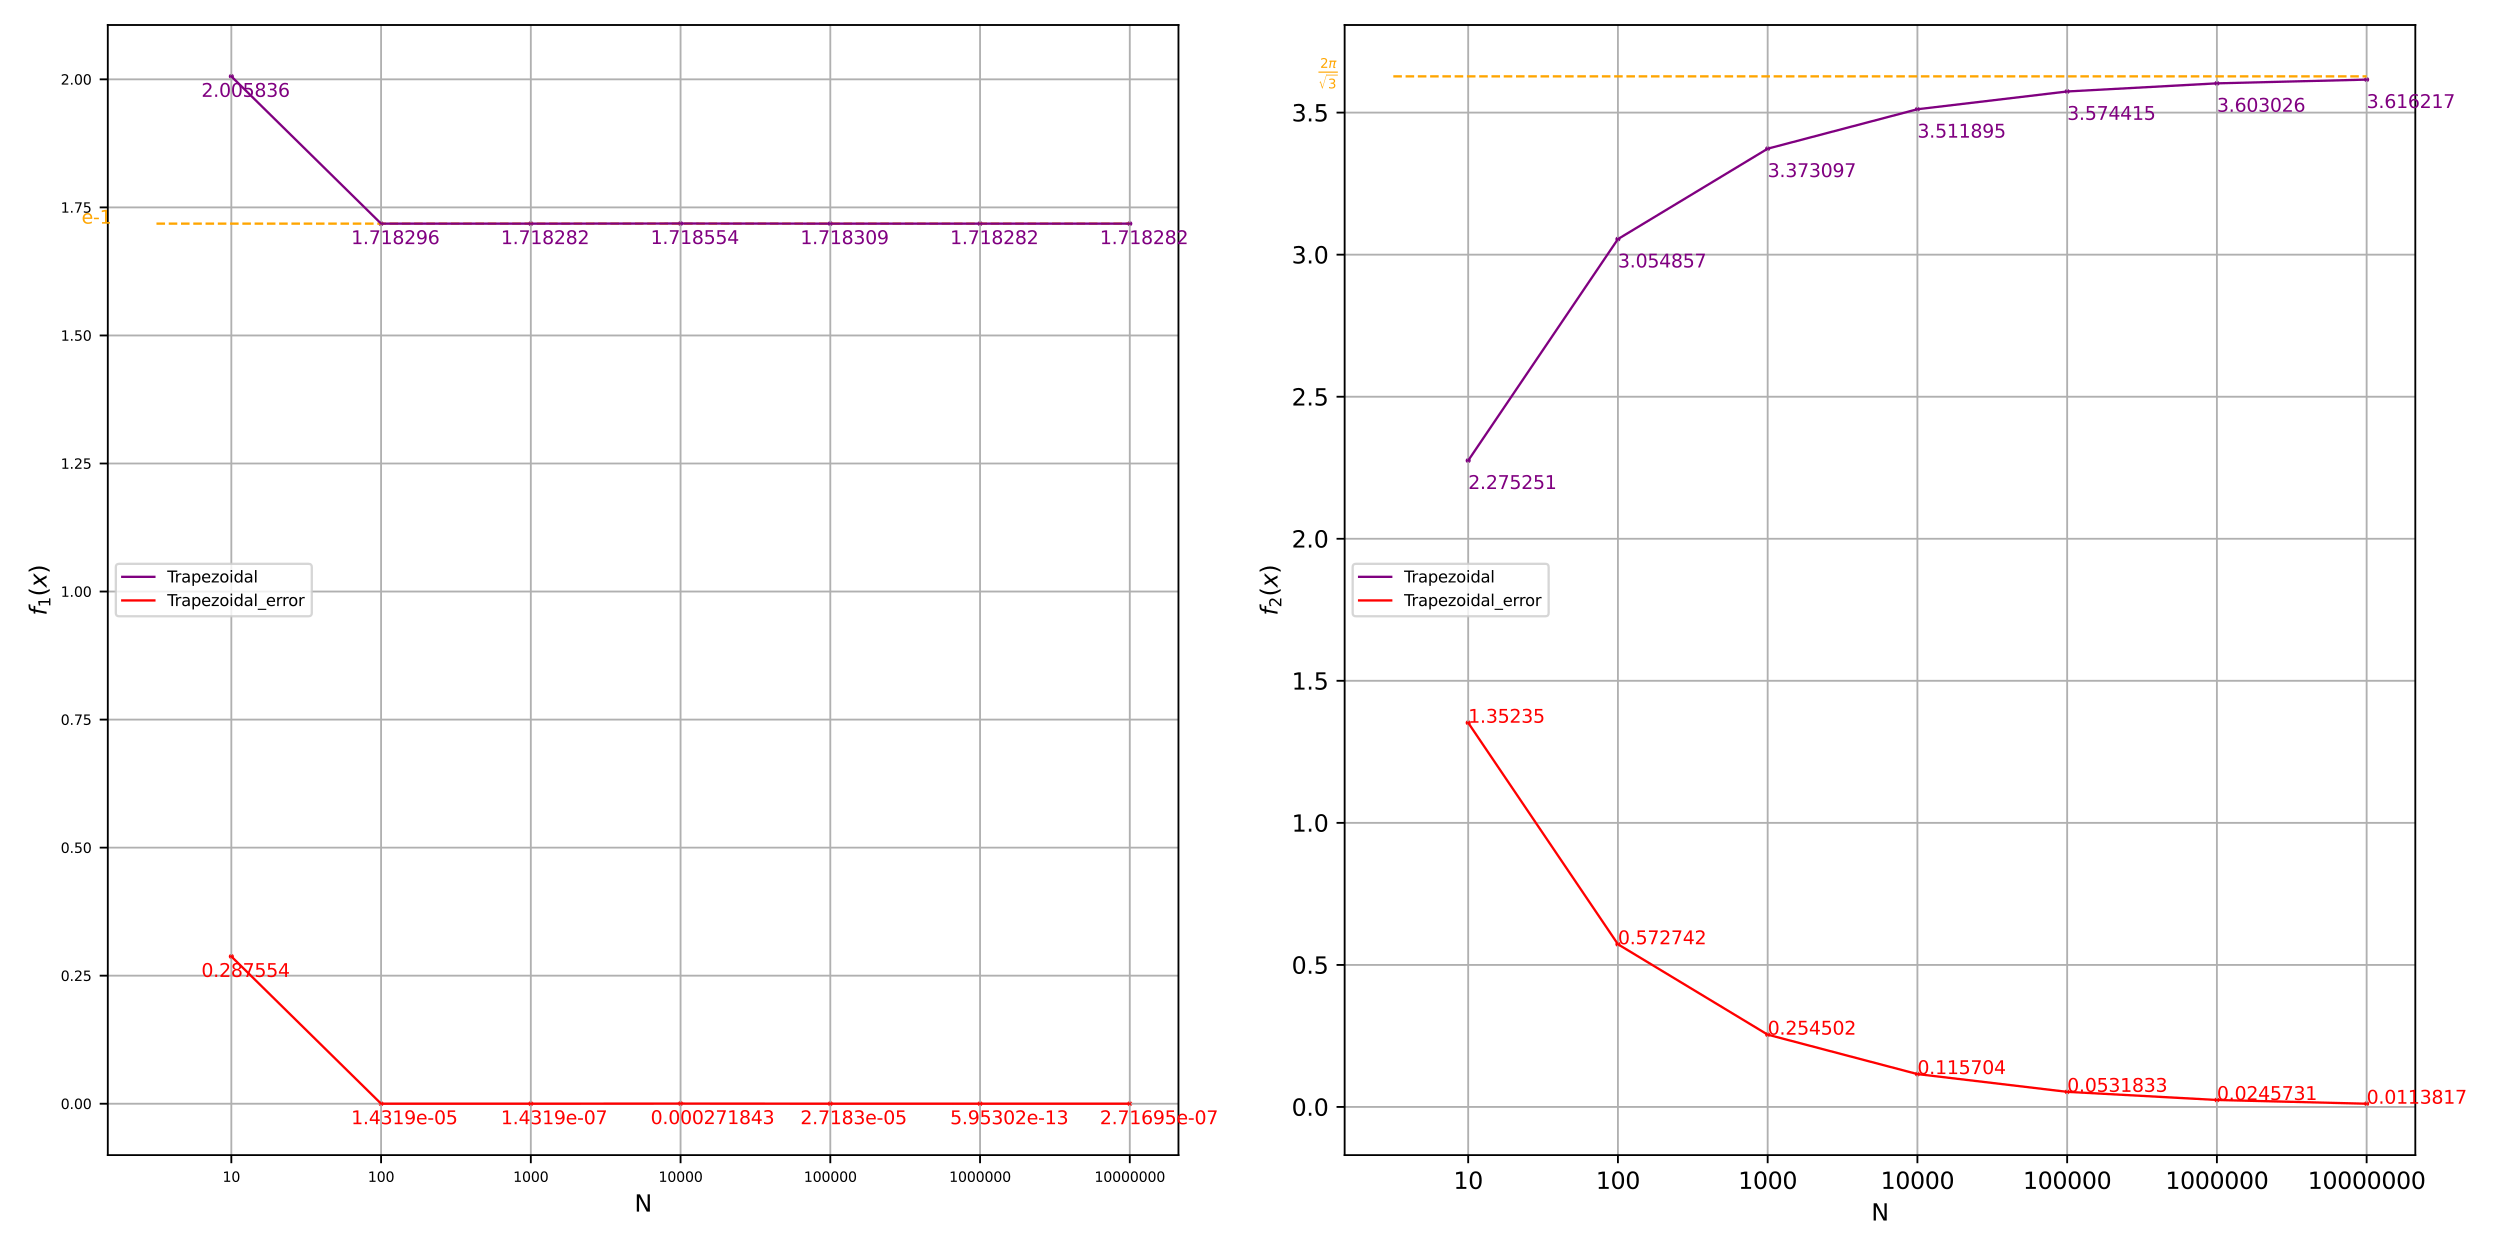 <svg xmlns="http://www.w3.org/2000/svg" xmlns:xlink="http://www.w3.org/1999/xlink" width="1440" height="720" version="1.1" viewBox="0 0 1080 540"><defs><style type="text/css">*{stroke-linecap:butt;stroke-linejoin:round}</style></defs><g id="figure_1"><g id="patch_1"><path d="M 0 540 L 1080 540 L 1080 0 L 0 0 z" style="fill:#fff"/></g><g id="axes_1"><g id="patch_2"><path d="M 46.568 499 L 509.094 499 L 509.094 10.8 L 46.568 10.8 z" style="fill:#fff"/></g><g id="PathCollection_1"><defs><path id="m304d8fb512" d="M 0 0.612 C 0.162 0.612 0.318 0.548 0.433 0.433 C 0.548 0.318 0.612 0.162 0.612 0 C 0.612 -0.162 0.548 -0.318 0.433 -0.433 C 0.318 -0.548 0.162 -0.612 0 -0.612 C -0.162 -0.612 -0.318 -0.548 -0.433 -0.433 C -0.548 -0.318 -0.612 -0.162 -0.612 0 C -0.612 0.162 -0.548 0.318 -0.433 0.433 C -0.318 0.548 -0.162 0.612 0 0.612 z" style="stroke:purple"/></defs><g clip-path="url(#pac05b08e58)"><use style="fill:purple;stroke:purple" x="99.936" y="32.991" xlink:href="#m304d8fb512"/><use style="fill:purple;stroke:purple" x="164.625" y="96.613" xlink:href="#m304d8fb512"/><use style="fill:purple;stroke:purple" x="229.314" y="96.616" xlink:href="#m304d8fb512"/><use style="fill:purple;stroke:purple" x="294.003" y="96.556" xlink:href="#m304d8fb512"/><use style="fill:purple;stroke:purple" x="358.692" y="96.61" xlink:href="#m304d8fb512"/><use style="fill:purple;stroke:purple" x="423.381" y="96.616" xlink:href="#m304d8fb512"/><use style="fill:purple;stroke:purple" x="488.071" y="96.616" xlink:href="#m304d8fb512"/></g></g><g id="PathCollection_2"><defs><path id="m3100269599" d="M 0 0.612 C 0.162 0.612 0.318 0.548 0.433 0.433 C 0.548 0.318 0.612 0.162 0.612 0 C 0.612 -0.162 0.548 -0.318 0.433 -0.433 C 0.318 -0.548 0.162 -0.612 0 -0.612 C -0.162 -0.612 -0.318 -0.548 -0.433 -0.433 C -0.548 -0.318 -0.612 -0.162 -0.612 0 C -0.612 0.162 -0.548 0.318 -0.433 0.433 C -0.318 0.548 -0.162 0.612 0 0.612 z" style="stroke:red"/></defs><g clip-path="url(#pac05b08e58)"><use style="fill:red;stroke:red" x="99.936" y="413.184" xlink:href="#m3100269599"/><use style="fill:red;stroke:red" x="164.625" y="476.806" xlink:href="#m3100269599"/><use style="fill:red;stroke:red" x="229.314" y="476.809" xlink:href="#m3100269599"/><use style="fill:red;stroke:red" x="294.003" y="476.749" xlink:href="#m3100269599"/><use style="fill:red;stroke:red" x="358.692" y="476.803" xlink:href="#m3100269599"/><use style="fill:red;stroke:red" x="423.381" y="476.809" xlink:href="#m3100269599"/><use style="fill:red;stroke:red" x="488.071" y="476.809" xlink:href="#m3100269599"/></g></g><g id="matplotlib.axis_1"><g id="xtick_1"><g id="line2d_1"><path d="M 99.936 499 L 99.936 10.8" clip-path="url(#pac05b08e58)" style="fill:none;stroke:#b0b0b0;stroke-linecap:square;stroke-width:.8"/></g><g id="line2d_2"><defs><path id="mc9f5e0e7a7" d="M 0 0 L 0 3.5" style="stroke:#000;stroke-width:.8"/></defs><g><use style="stroke:#000;stroke-width:.8" x="99.936" y="499" xlink:href="#mc9f5e0e7a7"/></g></g><g id="text_1"><g transform="translate(96.119 510.559)scale(0.06 -0.06)"><defs><path id="DejaVuSans-31" d="M 794 531 L 1825 531 L 1825 4091 L 703 3866 L 703 4441 L 1819 4666 L 2450 4666 L 2450 531 L 3481 531 L 3481 0 L 794 0 L 794 531 z" transform="scale(0.016)"/><path id="DejaVuSans-30" d="M 2034 4250 Q 1547 4250 1301 3770 Q 1056 3291 1056 2328 Q 1056 1369 1301 889 Q 1547 409 2034 409 Q 2525 409 2770 889 Q 3016 1369 3016 2328 Q 3016 3291 2770 3770 Q 2525 4250 2034 4250 z M 2034 4750 Q 2819 4750 3233 4129 Q 3647 3509 3647 2328 Q 3647 1150 3233 529 Q 2819 -91 2034 -91 Q 1250 -91 836 529 Q 422 1150 422 2328 Q 422 3509 836 4129 Q 1250 4750 2034 4750 z" transform="scale(0.016)"/></defs><use xlink:href="#DejaVuSans-31"/><use x="63.623" xlink:href="#DejaVuSans-30"/></g></g></g><g id="xtick_2"><g id="line2d_3"><path d="M 164.625 499 L 164.625 10.8" clip-path="url(#pac05b08e58)" style="fill:none;stroke:#b0b0b0;stroke-linecap:square;stroke-width:.8"/></g><g id="line2d_4"><g><use style="stroke:#000;stroke-width:.8" x="164.625" y="499" xlink:href="#mc9f5e0e7a7"/></g></g><g id="text_2"><g transform="translate(158.899 510.559)scale(0.06 -0.06)"><use xlink:href="#DejaVuSans-31"/><use x="63.623" xlink:href="#DejaVuSans-30"/><use x="127.246" xlink:href="#DejaVuSans-30"/></g></g></g><g id="xtick_3"><g id="line2d_5"><path d="M 229.314 499 L 229.314 10.8" clip-path="url(#pac05b08e58)" style="fill:none;stroke:#b0b0b0;stroke-linecap:square;stroke-width:.8"/></g><g id="line2d_6"><g><use style="stroke:#000;stroke-width:.8" x="229.314" y="499" xlink:href="#mc9f5e0e7a7"/></g></g><g id="text_3"><g transform="translate(221.679 510.559)scale(0.06 -0.06)"><use xlink:href="#DejaVuSans-31"/><use x="63.623" xlink:href="#DejaVuSans-30"/><use x="127.246" xlink:href="#DejaVuSans-30"/><use x="190.869" xlink:href="#DejaVuSans-30"/></g></g></g><g id="xtick_4"><g id="line2d_7"><path d="M 294.003 499 L 294.003 10.8" clip-path="url(#pac05b08e58)" style="fill:none;stroke:#b0b0b0;stroke-linecap:square;stroke-width:.8"/></g><g id="line2d_8"><g><use style="stroke:#000;stroke-width:.8" x="294.003" y="499" xlink:href="#mc9f5e0e7a7"/></g></g><g id="text_4"><g transform="translate(284.46 510.559)scale(0.06 -0.06)"><use xlink:href="#DejaVuSans-31"/><use x="63.623" xlink:href="#DejaVuSans-30"/><use x="127.246" xlink:href="#DejaVuSans-30"/><use x="190.869" xlink:href="#DejaVuSans-30"/><use x="254.492" xlink:href="#DejaVuSans-30"/></g></g></g><g id="xtick_5"><g id="line2d_9"><path d="M 358.692 499 L 358.692 10.8" clip-path="url(#pac05b08e58)" style="fill:none;stroke:#b0b0b0;stroke-linecap:square;stroke-width:.8"/></g><g id="line2d_10"><g><use style="stroke:#000;stroke-width:.8" x="358.692" y="499" xlink:href="#mc9f5e0e7a7"/></g></g><g id="text_5"><g transform="translate(347.24 510.559)scale(0.06 -0.06)"><use xlink:href="#DejaVuSans-31"/><use x="63.623" xlink:href="#DejaVuSans-30"/><use x="127.246" xlink:href="#DejaVuSans-30"/><use x="190.869" xlink:href="#DejaVuSans-30"/><use x="254.492" xlink:href="#DejaVuSans-30"/><use x="318.115" xlink:href="#DejaVuSans-30"/></g></g></g><g id="xtick_6"><g id="line2d_11"><path d="M 423.381 499 L 423.381 10.8" clip-path="url(#pac05b08e58)" style="fill:none;stroke:#b0b0b0;stroke-linecap:square;stroke-width:.8"/></g><g id="line2d_12"><g><use style="stroke:#000;stroke-width:.8" x="423.381" y="499" xlink:href="#mc9f5e0e7a7"/></g></g><g id="text_6"><g transform="translate(410.02 510.559)scale(0.06 -0.06)"><use xlink:href="#DejaVuSans-31"/><use x="63.623" xlink:href="#DejaVuSans-30"/><use x="127.246" xlink:href="#DejaVuSans-30"/><use x="190.869" xlink:href="#DejaVuSans-30"/><use x="254.492" xlink:href="#DejaVuSans-30"/><use x="318.115" xlink:href="#DejaVuSans-30"/><use x="381.738" xlink:href="#DejaVuSans-30"/></g></g></g><g id="xtick_7"><g id="line2d_13"><path d="M 488.071 499 L 488.071 10.8" clip-path="url(#pac05b08e58)" style="fill:none;stroke:#b0b0b0;stroke-linecap:square;stroke-width:.8"/></g><g id="line2d_14"><g><use style="stroke:#000;stroke-width:.8" x="488.071" y="499" xlink:href="#mc9f5e0e7a7"/></g></g><g id="text_7"><g transform="translate(472.801 510.559)scale(0.06 -0.06)"><use xlink:href="#DejaVuSans-31"/><use x="63.623" xlink:href="#DejaVuSans-30"/><use x="127.246" xlink:href="#DejaVuSans-30"/><use x="190.869" xlink:href="#DejaVuSans-30"/><use x="254.492" xlink:href="#DejaVuSans-30"/><use x="318.115" xlink:href="#DejaVuSans-30"/><use x="381.738" xlink:href="#DejaVuSans-30"/><use x="445.361" xlink:href="#DejaVuSans-30"/></g></g></g><g id="text_8"><g transform="translate(274.091 523.405)scale(0.1 -0.1)"><defs><path id="DejaVuSans-4e" d="M 628 4666 L 1478 4666 L 3547 763 L 3547 4666 L 4159 4666 L 4159 0 L 3309 0 L 1241 3903 L 1241 0 L 628 0 L 628 4666 z" transform="scale(0.016)"/></defs><use xlink:href="#DejaVuSans-4e"/></g></g></g><g id="matplotlib.axis_2"><g id="ytick_1"><g id="line2d_15"><path d="M 46.568 476.809 L 509.094 476.809" clip-path="url(#pac05b08e58)" style="fill:none;stroke:#b0b0b0;stroke-linecap:square;stroke-width:.8"/></g><g id="line2d_16"><defs><path id="m21f7d74183" d="M 0 0 L -3.5 0" style="stroke:#000;stroke-width:.8"/></defs><g><use style="stroke:#000;stroke-width:.8" x="46.568" y="476.809" xlink:href="#m21f7d74183"/></g></g><g id="text_9"><g transform="translate(26.209 479.089)scale(0.06 -0.06)"><defs><path id="DejaVuSans-2e" d="M 684 794 L 1344 794 L 1344 0 L 684 0 L 684 794 z" transform="scale(0.016)"/></defs><use xlink:href="#DejaVuSans-30"/><use x="63.623" xlink:href="#DejaVuSans-2e"/><use x="95.41" xlink:href="#DejaVuSans-30"/><use x="159.033" xlink:href="#DejaVuSans-30"/></g></g></g><g id="ytick_2"><g id="line2d_17"><path d="M 46.568 421.493 L 509.094 421.493" clip-path="url(#pac05b08e58)" style="fill:none;stroke:#b0b0b0;stroke-linecap:square;stroke-width:.8"/></g><g id="line2d_18"><g><use style="stroke:#000;stroke-width:.8" x="46.568" y="421.493" xlink:href="#m21f7d74183"/></g></g><g id="text_10"><g transform="translate(26.209 423.773)scale(0.06 -0.06)"><defs><path id="DejaVuSans-32" d="M 1228 531 L 3431 531 L 3431 0 L 469 0 L 469 531 Q 828 903 1448 1529 Q 2069 2156 2228 2338 Q 2531 2678 2651 2914 Q 2772 3150 2772 3378 Q 2772 3750 2511 3984 Q 2250 4219 1831 4219 Q 1534 4219 1204 4116 Q 875 4013 500 3803 L 500 4441 Q 881 4594 1212 4672 Q 1544 4750 1819 4750 Q 2544 4750 2975 4387 Q 3406 4025 3406 3419 Q 3406 3131 3298 2873 Q 3191 2616 2906 2266 Q 2828 2175 2409 1742 Q 1991 1309 1228 531 z" transform="scale(0.016)"/><path id="DejaVuSans-35" d="M 691 4666 L 3169 4666 L 3169 4134 L 1269 4134 L 1269 2991 Q 1406 3038 1543 3061 Q 1681 3084 1819 3084 Q 2600 3084 3056 2656 Q 3513 2228 3513 1497 Q 3513 744 3044 326 Q 2575 -91 1722 -91 Q 1428 -91 1123 -41 Q 819 9 494 109 L 494 744 Q 775 591 1075 516 Q 1375 441 1709 441 Q 2250 441 2565 725 Q 2881 1009 2881 1497 Q 2881 1984 2565 2268 Q 2250 2553 1709 2553 Q 1456 2553 1204 2497 Q 953 2441 691 2322 L 691 4666 z" transform="scale(0.016)"/></defs><use xlink:href="#DejaVuSans-30"/><use x="63.623" xlink:href="#DejaVuSans-2e"/><use x="95.41" xlink:href="#DejaVuSans-32"/><use x="159.033" xlink:href="#DejaVuSans-35"/></g></g></g><g id="ytick_3"><g id="line2d_19"><path d="M 46.568 366.177 L 509.094 366.177" clip-path="url(#pac05b08e58)" style="fill:none;stroke:#b0b0b0;stroke-linecap:square;stroke-width:.8"/></g><g id="line2d_20"><g><use style="stroke:#000;stroke-width:.8" x="46.568" y="366.177" xlink:href="#m21f7d74183"/></g></g><g id="text_11"><g transform="translate(26.209 368.457)scale(0.06 -0.06)"><use xlink:href="#DejaVuSans-30"/><use x="63.623" xlink:href="#DejaVuSans-2e"/><use x="95.41" xlink:href="#DejaVuSans-35"/><use x="159.033" xlink:href="#DejaVuSans-30"/></g></g></g><g id="ytick_4"><g id="line2d_21"><path d="M 46.568 310.861 L 509.094 310.861" clip-path="url(#pac05b08e58)" style="fill:none;stroke:#b0b0b0;stroke-linecap:square;stroke-width:.8"/></g><g id="line2d_22"><g><use style="stroke:#000;stroke-width:.8" x="46.568" y="310.861" xlink:href="#m21f7d74183"/></g></g><g id="text_12"><g transform="translate(26.209 313.141)scale(0.06 -0.06)"><defs><path id="DejaVuSans-37" d="M 525 4666 L 3525 4666 L 3525 4397 L 1831 0 L 1172 0 L 2766 4134 L 525 4134 L 525 4666 z" transform="scale(0.016)"/></defs><use xlink:href="#DejaVuSans-30"/><use x="63.623" xlink:href="#DejaVuSans-2e"/><use x="95.41" xlink:href="#DejaVuSans-37"/><use x="159.033" xlink:href="#DejaVuSans-35"/></g></g></g><g id="ytick_5"><g id="line2d_23"><path d="M 46.568 255.546 L 509.094 255.546" clip-path="url(#pac05b08e58)" style="fill:none;stroke:#b0b0b0;stroke-linecap:square;stroke-width:.8"/></g><g id="line2d_24"><g><use style="stroke:#000;stroke-width:.8" x="46.568" y="255.546" xlink:href="#m21f7d74183"/></g></g><g id="text_13"><g transform="translate(26.209 257.825)scale(0.06 -0.06)"><use xlink:href="#DejaVuSans-31"/><use x="63.623" xlink:href="#DejaVuSans-2e"/><use x="95.41" xlink:href="#DejaVuSans-30"/><use x="159.033" xlink:href="#DejaVuSans-30"/></g></g></g><g id="ytick_6"><g id="line2d_25"><path d="M 46.568 200.23 L 509.094 200.23" clip-path="url(#pac05b08e58)" style="fill:none;stroke:#b0b0b0;stroke-linecap:square;stroke-width:.8"/></g><g id="line2d_26"><g><use style="stroke:#000;stroke-width:.8" x="46.568" y="200.23" xlink:href="#m21f7d74183"/></g></g><g id="text_14"><g transform="translate(26.209 202.509)scale(0.06 -0.06)"><use xlink:href="#DejaVuSans-31"/><use x="63.623" xlink:href="#DejaVuSans-2e"/><use x="95.41" xlink:href="#DejaVuSans-32"/><use x="159.033" xlink:href="#DejaVuSans-35"/></g></g></g><g id="ytick_7"><g id="line2d_27"><path d="M 46.568 144.914 L 509.094 144.914" clip-path="url(#pac05b08e58)" style="fill:none;stroke:#b0b0b0;stroke-linecap:square;stroke-width:.8"/></g><g id="line2d_28"><g><use style="stroke:#000;stroke-width:.8" x="46.568" y="144.914" xlink:href="#m21f7d74183"/></g></g><g id="text_15"><g transform="translate(26.209 147.193)scale(0.06 -0.06)"><use xlink:href="#DejaVuSans-31"/><use x="63.623" xlink:href="#DejaVuSans-2e"/><use x="95.41" xlink:href="#DejaVuSans-35"/><use x="159.033" xlink:href="#DejaVuSans-30"/></g></g></g><g id="ytick_8"><g id="line2d_29"><path d="M 46.568 89.598 L 509.094 89.598" clip-path="url(#pac05b08e58)" style="fill:none;stroke:#b0b0b0;stroke-linecap:square;stroke-width:.8"/></g><g id="line2d_30"><g><use style="stroke:#000;stroke-width:.8" x="46.568" y="89.598" xlink:href="#m21f7d74183"/></g></g><g id="text_16"><g transform="translate(26.209 91.878)scale(0.06 -0.06)"><use xlink:href="#DejaVuSans-31"/><use x="63.623" xlink:href="#DejaVuSans-2e"/><use x="95.41" xlink:href="#DejaVuSans-37"/><use x="159.033" xlink:href="#DejaVuSans-35"/></g></g></g><g id="ytick_9"><g id="line2d_31"><path d="M 46.568 34.282 L 509.094 34.282" clip-path="url(#pac05b08e58)" style="fill:none;stroke:#b0b0b0;stroke-linecap:square;stroke-width:.8"/></g><g id="line2d_32"><g><use style="stroke:#000;stroke-width:.8" x="46.568" y="34.282" xlink:href="#m21f7d74183"/></g></g><g id="text_17"><g transform="translate(26.209 36.562)scale(0.06 -0.06)"><use xlink:href="#DejaVuSans-32"/><use x="63.623" xlink:href="#DejaVuSans-2e"/><use x="95.41" xlink:href="#DejaVuSans-30"/><use x="159.033" xlink:href="#DejaVuSans-30"/></g></g></g><g id="text_18"><g transform="translate(20.129 265.9)rotate(-90)scale(0.1 -0.1)"><defs><path id="DejaVuSans-Oblique-66" d="M 3059 4863 L 2969 4384 L 2419 4384 Q 2106 4384 1964 4261 Q 1822 4138 1753 3809 L 1691 3500 L 2638 3500 L 2553 3053 L 1606 3053 L 1013 0 L 434 0 L 1031 3053 L 481 3053 L 563 3500 L 1113 3500 L 1159 3744 Q 1278 4363 1576 4613 Q 1875 4863 2516 4863 L 3059 4863 z" transform="scale(0.016)"/><path id="DejaVuSans-28" d="M 1984 4856 Q 1566 4138 1362 3434 Q 1159 2731 1159 2009 Q 1159 1288 1364 580 Q 1569 -128 1984 -844 L 1484 -844 Q 1016 -109 783 600 Q 550 1309 550 2009 Q 550 2706 781 3412 Q 1013 4119 1484 4856 L 1984 4856 z" transform="scale(0.016)"/><path id="DejaVuSans-Oblique-78" d="M 3841 3500 L 2234 1784 L 3219 0 L 2559 0 L 1819 1388 L 531 0 L -166 0 L 1556 1844 L 641 3500 L 1300 3500 L 1972 2234 L 3144 3500 L 3841 3500 z" transform="scale(0.016)"/><path id="DejaVuSans-29" d="M 513 4856 L 1013 4856 Q 1481 4119 1714 3412 Q 1947 2706 1947 2009 Q 1947 1309 1714 600 Q 1481 -109 1013 -844 L 513 -844 Q 928 -128 1133 580 Q 1338 1288 1338 2009 Q 1338 2731 1133 3434 Q 928 4138 513 4856 z" transform="scale(0.016)"/></defs><use transform="translate(0 0.016)" xlink:href="#DejaVuSans-Oblique-66"/><use transform="translate(35.205 -16.391)scale(0.7)" xlink:href="#DejaVuSans-31"/><use transform="translate(82.476 0.016)" xlink:href="#DejaVuSans-28"/><use transform="translate(121.489 0.016)" xlink:href="#DejaVuSans-Oblique-78"/><use transform="translate(180.669 0.016)" xlink:href="#DejaVuSans-29"/></g></g></g><g id="LineCollection_1"><path d="M 67.592 96.616 L 488.071 96.616" clip-path="url(#pac05b08e58)" style="fill:none;stroke:orange;stroke-dasharray:3.7,1.6;stroke-dashoffset:0"/></g><g id="line2d_33"><path d="M 99.936 32.991 L 164.625 96.613 L 229.314 96.616 L 294.003 96.556 L 358.692 96.61 L 423.381 96.616 L 488.071 96.616" clip-path="url(#pac05b08e58)" style="fill:none;stroke:purple;stroke-linecap:square"/></g><g id="line2d_34"><path d="M 99.936 413.184 L 164.625 476.806 L 229.314 476.809 L 294.003 476.749 L 358.692 476.803 L 423.381 476.809 L 488.071 476.809" clip-path="url(#pac05b08e58)" style="fill:none;stroke:red;stroke-linecap:square"/></g><g id="patch_3"><path d="M 46.568 499 L 46.568 10.8" style="fill:none;stroke:#000;stroke-linecap:square;stroke-linejoin:miter;stroke-width:.8"/></g><g id="patch_4"><path d="M 509.094 499 L 509.094 10.8" style="fill:none;stroke:#000;stroke-linecap:square;stroke-linejoin:miter;stroke-width:.8"/></g><g id="patch_5"><path d="M 46.568 499 L 509.094 499" style="fill:none;stroke:#000;stroke-linecap:square;stroke-linejoin:miter;stroke-width:.8"/></g><g id="patch_6"><path d="M 46.568 10.8 L 509.094 10.8" style="fill:none;stroke:#000;stroke-linecap:square;stroke-linejoin:miter;stroke-width:.8"/></g><g id="text_19"><g style="fill:orange" transform="translate(35.247 96.616)scale(0.08 -0.08)"><defs><path id="DejaVuSans-65" d="M 3597 1894 L 3597 1613 L 953 1613 Q 991 1019 1311 708 Q 1631 397 2203 397 Q 2534 397 2845 478 Q 3156 559 3463 722 L 3463 178 Q 3153 47 2828 -22 Q 2503 -91 2169 -91 Q 1331 -91 842 396 Q 353 884 353 1716 Q 353 2575 817 3079 Q 1281 3584 2069 3584 Q 2775 3584 3186 3129 Q 3597 2675 3597 1894 z M 3022 2063 Q 3016 2534 2758 2815 Q 2500 3097 2075 3097 Q 1594 3097 1305 2825 Q 1016 2553 972 2059 L 3022 2063 z" transform="scale(0.016)"/><path id="DejaVuSans-2d" d="M 313 2009 L 1997 2009 L 1997 1497 L 313 1497 L 313 2009 z" transform="scale(0.016)"/></defs><use xlink:href="#DejaVuSans-65"/><use x="61.523" xlink:href="#DejaVuSans-2d"/><use x="97.607" xlink:href="#DejaVuSans-31"/></g></g><g id="text_20"><g style="fill:purple" transform="translate(86.999 41.841)scale(0.08 -0.08)"><defs><path id="DejaVuSans-38" d="M 2034 2216 Q 1584 2216 1326 1975 Q 1069 1734 1069 1313 Q 1069 891 1326 650 Q 1584 409 2034 409 Q 2484 409 2743 651 Q 3003 894 3003 1313 Q 3003 1734 2745 1975 Q 2488 2216 2034 2216 z M 1403 2484 Q 997 2584 770 2862 Q 544 3141 544 3541 Q 544 4100 942 4425 Q 1341 4750 2034 4750 Q 2731 4750 3128 4425 Q 3525 4100 3525 3541 Q 3525 3141 3298 2862 Q 3072 2584 2669 2484 Q 3125 2378 3379 2068 Q 3634 1759 3634 1313 Q 3634 634 3220 271 Q 2806 -91 2034 -91 Q 1263 -91 848 271 Q 434 634 434 1313 Q 434 1759 690 2068 Q 947 2378 1403 2484 z M 1172 3481 Q 1172 3119 1398 2916 Q 1625 2713 2034 2713 Q 2441 2713 2670 2916 Q 2900 3119 2900 3481 Q 2900 3844 2670 4047 Q 2441 4250 2034 4250 Q 1625 4250 1398 4047 Q 1172 3844 1172 3481 z" transform="scale(0.016)"/><path id="DejaVuSans-33" d="M 2597 2516 Q 3050 2419 3304 2112 Q 3559 1806 3559 1356 Q 3559 666 3084 287 Q 2609 -91 1734 -91 Q 1441 -91 1130 -33 Q 819 25 488 141 L 488 750 Q 750 597 1062 519 Q 1375 441 1716 441 Q 2309 441 2620 675 Q 2931 909 2931 1356 Q 2931 1769 2642 2001 Q 2353 2234 1838 2234 L 1294 2234 L 1294 2753 L 1863 2753 Q 2328 2753 2575 2939 Q 2822 3125 2822 3475 Q 2822 3834 2567 4026 Q 2313 4219 1838 4219 Q 1578 4219 1281 4162 Q 984 4106 628 3988 L 628 4550 Q 988 4650 1302 4700 Q 1616 4750 1894 4750 Q 2613 4750 3031 4423 Q 3450 4097 3450 3541 Q 3450 3153 3228 2886 Q 3006 2619 2597 2516 z" transform="scale(0.016)"/><path id="DejaVuSans-36" d="M 2113 2584 Q 1688 2584 1439 2293 Q 1191 2003 1191 1497 Q 1191 994 1439 701 Q 1688 409 2113 409 Q 2538 409 2786 701 Q 3034 994 3034 1497 Q 3034 2003 2786 2293 Q 2538 2584 2113 2584 z M 3366 4563 L 3366 3988 Q 3128 4100 2886 4159 Q 2644 4219 2406 4219 Q 1781 4219 1451 3797 Q 1122 3375 1075 2522 Q 1259 2794 1537 2939 Q 1816 3084 2150 3084 Q 2853 3084 3261 2657 Q 3669 2231 3669 1497 Q 3669 778 3244 343 Q 2819 -91 2113 -91 Q 1303 -91 875 529 Q 447 1150 447 2328 Q 447 3434 972 4092 Q 1497 4750 2381 4750 Q 2619 4750 2861 4703 Q 3103 4656 3366 4563 z" transform="scale(0.016)"/></defs><use xlink:href="#DejaVuSans-32"/><use x="63.623" xlink:href="#DejaVuSans-2e"/><use x="95.41" xlink:href="#DejaVuSans-30"/><use x="159.033" xlink:href="#DejaVuSans-30"/><use x="222.656" xlink:href="#DejaVuSans-35"/><use x="286.279" xlink:href="#DejaVuSans-38"/><use x="349.902" xlink:href="#DejaVuSans-33"/><use x="413.525" xlink:href="#DejaVuSans-36"/></g></g><g id="text_21"><g style="fill:red" transform="translate(86.999 422.034)scale(0.08 -0.08)"><defs><path id="DejaVuSans-34" d="M 2419 4116 L 825 1625 L 2419 1625 L 2419 4116 z M 2253 4666 L 3047 4666 L 3047 1625 L 3713 1625 L 3713 1100 L 3047 1100 L 3047 0 L 2419 0 L 2419 1100 L 313 1100 L 313 1709 L 2253 4666 z" transform="scale(0.016)"/></defs><use xlink:href="#DejaVuSans-30"/><use x="63.623" xlink:href="#DejaVuSans-2e"/><use x="95.41" xlink:href="#DejaVuSans-32"/><use x="159.033" xlink:href="#DejaVuSans-38"/><use x="222.656" xlink:href="#DejaVuSans-37"/><use x="286.279" xlink:href="#DejaVuSans-35"/><use x="349.902" xlink:href="#DejaVuSans-35"/><use x="413.525" xlink:href="#DejaVuSans-34"/></g></g><g id="text_22"><g style="fill:purple" transform="translate(151.688 105.463)scale(0.08 -0.08)"><defs><path id="DejaVuSans-39" d="M 703 97 L 703 672 Q 941 559 1184 500 Q 1428 441 1663 441 Q 2288 441 2617 861 Q 2947 1281 2994 2138 Q 2813 1869 2534 1725 Q 2256 1581 1919 1581 Q 1219 1581 811 2004 Q 403 2428 403 3163 Q 403 3881 828 4315 Q 1253 4750 1959 4750 Q 2769 4750 3195 4129 Q 3622 3509 3622 2328 Q 3622 1225 3098 567 Q 2575 -91 1691 -91 Q 1453 -91 1209 -44 Q 966 3 703 97 z M 1959 2075 Q 2384 2075 2632 2365 Q 2881 2656 2881 3163 Q 2881 3666 2632 3958 Q 2384 4250 1959 4250 Q 1534 4250 1286 3958 Q 1038 3666 1038 3163 Q 1038 2656 1286 2365 Q 1534 2075 1959 2075 z" transform="scale(0.016)"/></defs><use xlink:href="#DejaVuSans-31"/><use x="63.623" xlink:href="#DejaVuSans-2e"/><use x="95.41" xlink:href="#DejaVuSans-37"/><use x="159.033" xlink:href="#DejaVuSans-31"/><use x="222.656" xlink:href="#DejaVuSans-38"/><use x="286.279" xlink:href="#DejaVuSans-32"/><use x="349.902" xlink:href="#DejaVuSans-39"/><use x="413.525" xlink:href="#DejaVuSans-36"/></g></g><g id="text_23"><g style="fill:red" transform="translate(151.688 485.656)scale(0.08 -0.08)"><use xlink:href="#DejaVuSans-31"/><use x="63.623" xlink:href="#DejaVuSans-2e"/><use x="95.41" xlink:href="#DejaVuSans-34"/><use x="159.033" xlink:href="#DejaVuSans-33"/><use x="222.656" xlink:href="#DejaVuSans-31"/><use x="286.279" xlink:href="#DejaVuSans-39"/><use x="349.902" xlink:href="#DejaVuSans-65"/><use x="411.426" xlink:href="#DejaVuSans-2d"/><use x="447.51" xlink:href="#DejaVuSans-30"/><use x="511.133" xlink:href="#DejaVuSans-35"/></g></g><g id="text_24"><g style="fill:purple" transform="translate(216.377 105.467)scale(0.08 -0.08)"><use xlink:href="#DejaVuSans-31"/><use x="63.623" xlink:href="#DejaVuSans-2e"/><use x="95.41" xlink:href="#DejaVuSans-37"/><use x="159.033" xlink:href="#DejaVuSans-31"/><use x="222.656" xlink:href="#DejaVuSans-38"/><use x="286.279" xlink:href="#DejaVuSans-32"/><use x="349.902" xlink:href="#DejaVuSans-38"/><use x="413.525" xlink:href="#DejaVuSans-32"/></g></g><g id="text_25"><g style="fill:red" transform="translate(216.377 485.66)scale(0.08 -0.08)"><use xlink:href="#DejaVuSans-31"/><use x="63.623" xlink:href="#DejaVuSans-2e"/><use x="95.41" xlink:href="#DejaVuSans-34"/><use x="159.033" xlink:href="#DejaVuSans-33"/><use x="222.656" xlink:href="#DejaVuSans-31"/><use x="286.279" xlink:href="#DejaVuSans-39"/><use x="349.902" xlink:href="#DejaVuSans-65"/><use x="411.426" xlink:href="#DejaVuSans-2d"/><use x="447.51" xlink:href="#DejaVuSans-30"/><use x="511.133" xlink:href="#DejaVuSans-37"/></g></g><g id="text_26"><g style="fill:purple" transform="translate(281.066 105.407)scale(0.08 -0.08)"><use xlink:href="#DejaVuSans-31"/><use x="63.623" xlink:href="#DejaVuSans-2e"/><use x="95.41" xlink:href="#DejaVuSans-37"/><use x="159.033" xlink:href="#DejaVuSans-31"/><use x="222.656" xlink:href="#DejaVuSans-38"/><use x="286.279" xlink:href="#DejaVuSans-35"/><use x="349.902" xlink:href="#DejaVuSans-35"/><use x="413.525" xlink:href="#DejaVuSans-34"/></g></g><g id="text_27"><g style="fill:red" transform="translate(281.066 485.599)scale(0.08 -0.08)"><use xlink:href="#DejaVuSans-30"/><use x="63.623" xlink:href="#DejaVuSans-2e"/><use x="95.41" xlink:href="#DejaVuSans-30"/><use x="159.033" xlink:href="#DejaVuSans-30"/><use x="222.656" xlink:href="#DejaVuSans-30"/><use x="286.279" xlink:href="#DejaVuSans-32"/><use x="349.902" xlink:href="#DejaVuSans-37"/><use x="413.525" xlink:href="#DejaVuSans-31"/><use x="477.148" xlink:href="#DejaVuSans-38"/><use x="540.771" xlink:href="#DejaVuSans-34"/><use x="604.395" xlink:href="#DejaVuSans-33"/></g></g><g id="text_28"><g style="fill:purple" transform="translate(345.755 105.461)scale(0.08 -0.08)"><use xlink:href="#DejaVuSans-31"/><use x="63.623" xlink:href="#DejaVuSans-2e"/><use x="95.41" xlink:href="#DejaVuSans-37"/><use x="159.033" xlink:href="#DejaVuSans-31"/><use x="222.656" xlink:href="#DejaVuSans-38"/><use x="286.279" xlink:href="#DejaVuSans-33"/><use x="349.902" xlink:href="#DejaVuSans-30"/><use x="413.525" xlink:href="#DejaVuSans-39"/></g></g><g id="text_29"><g style="fill:red" transform="translate(345.755 485.654)scale(0.08 -0.08)"><use xlink:href="#DejaVuSans-32"/><use x="63.623" xlink:href="#DejaVuSans-2e"/><use x="95.41" xlink:href="#DejaVuSans-37"/><use x="159.033" xlink:href="#DejaVuSans-31"/><use x="222.656" xlink:href="#DejaVuSans-38"/><use x="286.279" xlink:href="#DejaVuSans-33"/><use x="349.902" xlink:href="#DejaVuSans-65"/><use x="411.426" xlink:href="#DejaVuSans-2d"/><use x="447.51" xlink:href="#DejaVuSans-30"/><use x="511.133" xlink:href="#DejaVuSans-35"/></g></g><g id="text_30"><g style="fill:purple" transform="translate(410.444 105.467)scale(0.08 -0.08)"><use xlink:href="#DejaVuSans-31"/><use x="63.623" xlink:href="#DejaVuSans-2e"/><use x="95.41" xlink:href="#DejaVuSans-37"/><use x="159.033" xlink:href="#DejaVuSans-31"/><use x="222.656" xlink:href="#DejaVuSans-38"/><use x="286.279" xlink:href="#DejaVuSans-32"/><use x="349.902" xlink:href="#DejaVuSans-38"/><use x="413.525" xlink:href="#DejaVuSans-32"/></g></g><g id="text_31"><g style="fill:red" transform="translate(410.444 485.66)scale(0.08 -0.08)"><use xlink:href="#DejaVuSans-35"/><use x="63.623" xlink:href="#DejaVuSans-2e"/><use x="95.41" xlink:href="#DejaVuSans-39"/><use x="159.033" xlink:href="#DejaVuSans-35"/><use x="222.656" xlink:href="#DejaVuSans-33"/><use x="286.279" xlink:href="#DejaVuSans-30"/><use x="349.902" xlink:href="#DejaVuSans-32"/><use x="413.525" xlink:href="#DejaVuSans-65"/><use x="475.049" xlink:href="#DejaVuSans-2d"/><use x="511.133" xlink:href="#DejaVuSans-31"/><use x="574.756" xlink:href="#DejaVuSans-33"/></g></g><g id="text_32"><g style="fill:purple" transform="translate(475.133 105.467)scale(0.08 -0.08)"><use xlink:href="#DejaVuSans-31"/><use x="63.623" xlink:href="#DejaVuSans-2e"/><use x="95.41" xlink:href="#DejaVuSans-37"/><use x="159.033" xlink:href="#DejaVuSans-31"/><use x="222.656" xlink:href="#DejaVuSans-38"/><use x="286.279" xlink:href="#DejaVuSans-32"/><use x="349.902" xlink:href="#DejaVuSans-38"/><use x="413.525" xlink:href="#DejaVuSans-32"/></g></g><g id="text_33"><g style="fill:red" transform="translate(475.133 485.66)scale(0.08 -0.08)"><use xlink:href="#DejaVuSans-32"/><use x="63.623" xlink:href="#DejaVuSans-2e"/><use x="95.41" xlink:href="#DejaVuSans-37"/><use x="159.033" xlink:href="#DejaVuSans-31"/><use x="222.656" xlink:href="#DejaVuSans-36"/><use x="286.279" xlink:href="#DejaVuSans-39"/><use x="349.902" xlink:href="#DejaVuSans-35"/><use x="413.525" xlink:href="#DejaVuSans-65"/><use x="475.049" xlink:href="#DejaVuSans-2d"/><use x="511.133" xlink:href="#DejaVuSans-30"/><use x="574.756" xlink:href="#DejaVuSans-37"/></g></g><g id="legend_1"><g id="patch_7"><path d="M 51.426 266.224 L 133.303 266.224 Q 134.691 266.224 134.691 264.836 L 134.691 244.964 Q 134.691 243.576 133.303 243.576 L 51.426 243.576 Q 50.038 243.576 50.038 244.964 L 50.038 264.836 Q 50.038 266.224 51.426 266.224 z" style="fill:#fff;opacity:.8;stroke:#ccc;stroke-linejoin:miter"/></g><g id="line2d_35"><path d="M 52.814 249.196 L 66.694 249.196" style="fill:none;stroke:purple;stroke-linecap:square"/></g><g id="text_34"><g transform="translate(72.246 251.625)scale(0.069 -0.069)"><defs><path id="DejaVuSans-54" d="M -19 4666 L 3928 4666 L 3928 4134 L 2272 4134 L 2272 0 L 1638 0 L 1638 4134 L -19 4134 L -19 4666 z" transform="scale(0.016)"/><path id="DejaVuSans-72" d="M 2631 2963 Q 2534 3019 2420 3045 Q 2306 3072 2169 3072 Q 1681 3072 1420 2755 Q 1159 2438 1159 1844 L 1159 0 L 581 0 L 581 3500 L 1159 3500 L 1159 2956 Q 1341 3275 1631 3429 Q 1922 3584 2338 3584 Q 2397 3584 2469 3576 Q 2541 3569 2628 3553 L 2631 2963 z" transform="scale(0.016)"/><path id="DejaVuSans-61" d="M 2194 1759 Q 1497 1759 1228 1600 Q 959 1441 959 1056 Q 959 750 1161 570 Q 1363 391 1709 391 Q 2188 391 2477 730 Q 2766 1069 2766 1631 L 2766 1759 L 2194 1759 z M 3341 1997 L 3341 0 L 2766 0 L 2766 531 Q 2569 213 2275 61 Q 1981 -91 1556 -91 Q 1019 -91 701 211 Q 384 513 384 1019 Q 384 1609 779 1909 Q 1175 2209 1959 2209 L 2766 2209 L 2766 2266 Q 2766 2663 2505 2880 Q 2244 3097 1772 3097 Q 1472 3097 1187 3025 Q 903 2953 641 2809 L 641 3341 Q 956 3463 1253 3523 Q 1550 3584 1831 3584 Q 2591 3584 2966 3190 Q 3341 2797 3341 1997 z" transform="scale(0.016)"/><path id="DejaVuSans-70" d="M 1159 525 L 1159 -1331 L 581 -1331 L 581 3500 L 1159 3500 L 1159 2969 Q 1341 3281 1617 3432 Q 1894 3584 2278 3584 Q 2916 3584 3314 3078 Q 3713 2572 3713 1747 Q 3713 922 3314 415 Q 2916 -91 2278 -91 Q 1894 -91 1617 61 Q 1341 213 1159 525 z M 3116 1747 Q 3116 2381 2855 2742 Q 2594 3103 2138 3103 Q 1681 3103 1420 2742 Q 1159 2381 1159 1747 Q 1159 1113 1420 752 Q 1681 391 2138 391 Q 2594 391 2855 752 Q 3116 1113 3116 1747 z" transform="scale(0.016)"/><path id="DejaVuSans-7a" d="M 353 3500 L 3084 3500 L 3084 2975 L 922 459 L 3084 459 L 3084 0 L 275 0 L 275 525 L 2438 3041 L 353 3041 L 353 3500 z" transform="scale(0.016)"/><path id="DejaVuSans-6f" d="M 1959 3097 Q 1497 3097 1228 2736 Q 959 2375 959 1747 Q 959 1119 1226 758 Q 1494 397 1959 397 Q 2419 397 2687 759 Q 2956 1122 2956 1747 Q 2956 2369 2687 2733 Q 2419 3097 1959 3097 z M 1959 3584 Q 2709 3584 3137 3096 Q 3566 2609 3566 1747 Q 3566 888 3137 398 Q 2709 -91 1959 -91 Q 1206 -91 779 398 Q 353 888 353 1747 Q 353 2609 779 3096 Q 1206 3584 1959 3584 z" transform="scale(0.016)"/><path id="DejaVuSans-69" d="M 603 3500 L 1178 3500 L 1178 0 L 603 0 L 603 3500 z M 603 4863 L 1178 4863 L 1178 4134 L 603 4134 L 603 4863 z" transform="scale(0.016)"/><path id="DejaVuSans-64" d="M 2906 2969 L 2906 4863 L 3481 4863 L 3481 0 L 2906 0 L 2906 525 Q 2725 213 2448 61 Q 2172 -91 1784 -91 Q 1150 -91 751 415 Q 353 922 353 1747 Q 353 2572 751 3078 Q 1150 3584 1784 3584 Q 2172 3584 2448 3432 Q 2725 3281 2906 2969 z M 947 1747 Q 947 1113 1208 752 Q 1469 391 1925 391 Q 2381 391 2643 752 Q 2906 1113 2906 1747 Q 2906 2381 2643 2742 Q 2381 3103 1925 3103 Q 1469 3103 1208 2742 Q 947 2381 947 1747 z" transform="scale(0.016)"/><path id="DejaVuSans-6c" d="M 603 4863 L 1178 4863 L 1178 0 L 603 0 L 603 4863 z" transform="scale(0.016)"/></defs><use xlink:href="#DejaVuSans-54"/><use x="46.334" xlink:href="#DejaVuSans-72"/><use x="87.447" xlink:href="#DejaVuSans-61"/><use x="148.727" xlink:href="#DejaVuSans-70"/><use x="212.203" xlink:href="#DejaVuSans-65"/><use x="273.727" xlink:href="#DejaVuSans-7a"/><use x="326.217" xlink:href="#DejaVuSans-6f"/><use x="387.398" xlink:href="#DejaVuSans-69"/><use x="415.182" xlink:href="#DejaVuSans-64"/><use x="478.658" xlink:href="#DejaVuSans-61"/><use x="539.938" xlink:href="#DejaVuSans-6c"/></g></g><g id="line2d_37"><path d="M 52.814 259.383 L 66.694 259.383" style="fill:none;stroke:red;stroke-linecap:square"/></g><g id="text_35"><g transform="translate(72.246 261.812)scale(0.069 -0.069)"><defs><path id="DejaVuSans-5f" d="M 3263 -1063 L 3263 -1509 L -63 -1509 L -63 -1063 L 3263 -1063 z" transform="scale(0.016)"/></defs><use xlink:href="#DejaVuSans-54"/><use x="46.334" xlink:href="#DejaVuSans-72"/><use x="87.447" xlink:href="#DejaVuSans-61"/><use x="148.727" xlink:href="#DejaVuSans-70"/><use x="212.203" xlink:href="#DejaVuSans-65"/><use x="273.727" xlink:href="#DejaVuSans-7a"/><use x="326.217" xlink:href="#DejaVuSans-6f"/><use x="387.398" xlink:href="#DejaVuSans-69"/><use x="415.182" xlink:href="#DejaVuSans-64"/><use x="478.658" xlink:href="#DejaVuSans-61"/><use x="539.938" xlink:href="#DejaVuSans-6c"/><use x="567.721" xlink:href="#DejaVuSans-5f"/><use x="617.721" xlink:href="#DejaVuSans-65"/><use x="679.244" xlink:href="#DejaVuSans-72"/><use x="718.607" xlink:href="#DejaVuSans-72"/><use x="757.471" xlink:href="#DejaVuSans-6f"/><use x="818.652" xlink:href="#DejaVuSans-72"/></g></g></g></g><g id="axes_2"><g id="patch_8"><path d="M 580.887 499 L 1043.413 499 L 1043.413 10.8 L 580.887 10.8 z" style="fill:#fff"/></g><g id="PathCollection_3"><g clip-path="url(#p08345ec2c3)"><use style="fill:purple;stroke:purple" x="634.255" y="198.964" xlink:href="#m304d8fb512"/><use style="fill:purple;stroke:purple" x="698.944" y="103.284" xlink:href="#m304d8fb512"/><use style="fill:purple;stroke:purple" x="763.633" y="64.226" xlink:href="#m304d8fb512"/><use style="fill:purple;stroke:purple" x="828.322" y="47.191" xlink:href="#m304d8fb512"/><use style="fill:purple;stroke:purple" x="893.011" y="39.518" xlink:href="#m304d8fb512"/><use style="fill:purple;stroke:purple" x="957.7" y="36.007" xlink:href="#m304d8fb512"/><use style="fill:purple;stroke:purple" x="1022.389" y="34.388" xlink:href="#m304d8fb512"/></g></g><g id="PathCollection_4"><g clip-path="url(#p08345ec2c3)"><use style="fill:red;stroke:red" x="634.255" y="312.232" xlink:href="#m3100269599"/><use style="fill:red;stroke:red" x="698.944" y="407.913" xlink:href="#m3100269599"/><use style="fill:red;stroke:red" x="763.633" y="446.971" xlink:href="#m3100269599"/><use style="fill:red;stroke:red" x="828.322" y="464.006" xlink:href="#m3100269599"/><use style="fill:red;stroke:red" x="893.011" y="471.679" xlink:href="#m3100269599"/><use style="fill:red;stroke:red" x="957.7" y="475.19" xlink:href="#m3100269599"/><use style="fill:red;stroke:red" x="1022.389" y="476.809" xlink:href="#m3100269599"/></g></g><g id="matplotlib.axis_3"><g id="xtick_8"><g id="line2d_39"><path d="M 634.255 499 L 634.255 10.8" clip-path="url(#p08345ec2c3)" style="fill:none;stroke:#b0b0b0;stroke-linecap:square;stroke-width:.8"/></g><g id="line2d_40"><g><use style="stroke:#000;stroke-width:.8" x="634.255" y="499" xlink:href="#mc9f5e0e7a7"/></g></g><g id="text_36"><g transform="translate(627.893 513.598)scale(0.1 -0.1)"><use xlink:href="#DejaVuSans-31"/><use x="63.623" xlink:href="#DejaVuSans-30"/></g></g></g><g id="xtick_9"><g id="line2d_41"><path d="M 698.944 499 L 698.944 10.8" clip-path="url(#p08345ec2c3)" style="fill:none;stroke:#b0b0b0;stroke-linecap:square;stroke-width:.8"/></g><g id="line2d_42"><g><use style="stroke:#000;stroke-width:.8" x="698.944" y="499" xlink:href="#mc9f5e0e7a7"/></g></g><g id="text_37"><g transform="translate(689.401 513.598)scale(0.1 -0.1)"><use xlink:href="#DejaVuSans-31"/><use x="63.623" xlink:href="#DejaVuSans-30"/><use x="127.246" xlink:href="#DejaVuSans-30"/></g></g></g><g id="xtick_10"><g id="line2d_43"><path d="M 763.633 499 L 763.633 10.8" clip-path="url(#p08345ec2c3)" style="fill:none;stroke:#b0b0b0;stroke-linecap:square;stroke-width:.8"/></g><g id="line2d_44"><g><use style="stroke:#000;stroke-width:.8" x="763.633" y="499" xlink:href="#mc9f5e0e7a7"/></g></g><g id="text_38"><g transform="translate(750.908 513.598)scale(0.1 -0.1)"><use xlink:href="#DejaVuSans-31"/><use x="63.623" xlink:href="#DejaVuSans-30"/><use x="127.246" xlink:href="#DejaVuSans-30"/><use x="190.869" xlink:href="#DejaVuSans-30"/></g></g></g><g id="xtick_11"><g id="line2d_45"><path d="M 828.322 499 L 828.322 10.8" clip-path="url(#p08345ec2c3)" style="fill:none;stroke:#b0b0b0;stroke-linecap:square;stroke-width:.8"/></g><g id="line2d_46"><g><use style="stroke:#000;stroke-width:.8" x="828.322" y="499" xlink:href="#mc9f5e0e7a7"/></g></g><g id="text_39"><g transform="translate(812.416 513.598)scale(0.1 -0.1)"><use xlink:href="#DejaVuSans-31"/><use x="63.623" xlink:href="#DejaVuSans-30"/><use x="127.246" xlink:href="#DejaVuSans-30"/><use x="190.869" xlink:href="#DejaVuSans-30"/><use x="254.492" xlink:href="#DejaVuSans-30"/></g></g></g><g id="xtick_12"><g id="line2d_47"><path d="M 893.011 499 L 893.011 10.8" clip-path="url(#p08345ec2c3)" style="fill:none;stroke:#b0b0b0;stroke-linecap:square;stroke-width:.8"/></g><g id="line2d_48"><g><use style="stroke:#000;stroke-width:.8" x="893.011" y="499" xlink:href="#mc9f5e0e7a7"/></g></g><g id="text_40"><g transform="translate(873.924 513.598)scale(0.1 -0.1)"><use xlink:href="#DejaVuSans-31"/><use x="63.623" xlink:href="#DejaVuSans-30"/><use x="127.246" xlink:href="#DejaVuSans-30"/><use x="190.869" xlink:href="#DejaVuSans-30"/><use x="254.492" xlink:href="#DejaVuSans-30"/><use x="318.115" xlink:href="#DejaVuSans-30"/></g></g></g><g id="xtick_13"><g id="line2d_49"><path d="M 957.7 499 L 957.7 10.8" clip-path="url(#p08345ec2c3)" style="fill:none;stroke:#b0b0b0;stroke-linecap:square;stroke-width:.8"/></g><g id="line2d_50"><g><use style="stroke:#000;stroke-width:.8" x="957.7" y="499" xlink:href="#mc9f5e0e7a7"/></g></g><g id="text_41"><g transform="translate(935.432 513.598)scale(0.1 -0.1)"><use xlink:href="#DejaVuSans-31"/><use x="63.623" xlink:href="#DejaVuSans-30"/><use x="127.246" xlink:href="#DejaVuSans-30"/><use x="190.869" xlink:href="#DejaVuSans-30"/><use x="254.492" xlink:href="#DejaVuSans-30"/><use x="318.115" xlink:href="#DejaVuSans-30"/><use x="381.738" xlink:href="#DejaVuSans-30"/></g></g></g><g id="xtick_14"><g id="line2d_51"><path d="M 1022.389 499 L 1022.389 10.8" clip-path="url(#p08345ec2c3)" style="fill:none;stroke:#b0b0b0;stroke-linecap:square;stroke-width:.8"/></g><g id="line2d_52"><g><use style="stroke:#000;stroke-width:.8" x="1022.389" y="499" xlink:href="#mc9f5e0e7a7"/></g></g><g id="text_42"><g transform="translate(996.939 513.598)scale(0.1 -0.1)"><use xlink:href="#DejaVuSans-31"/><use x="63.623" xlink:href="#DejaVuSans-30"/><use x="127.246" xlink:href="#DejaVuSans-30"/><use x="190.869" xlink:href="#DejaVuSans-30"/><use x="254.492" xlink:href="#DejaVuSans-30"/><use x="318.115" xlink:href="#DejaVuSans-30"/><use x="381.738" xlink:href="#DejaVuSans-30"/><use x="445.361" xlink:href="#DejaVuSans-30"/></g></g></g><g id="text_43"><g transform="translate(808.41 527.277)scale(0.1 -0.1)"><use xlink:href="#DejaVuSans-4e"/></g></g></g><g id="matplotlib.axis_4"><g id="ytick_10"><g id="line2d_53"><path d="M 580.887 478.206 L 1043.413 478.206" clip-path="url(#p08345ec2c3)" style="fill:none;stroke:#b0b0b0;stroke-linecap:square;stroke-width:.8"/></g><g id="line2d_54"><g><use style="stroke:#000;stroke-width:.8" x="580.887" y="478.206" xlink:href="#m21f7d74183"/></g></g><g id="text_44"><g transform="translate(557.984 482.005)scale(0.1 -0.1)"><use xlink:href="#DejaVuSans-30"/><use x="63.623" xlink:href="#DejaVuSans-2e"/><use x="95.41" xlink:href="#DejaVuSans-30"/></g></g></g><g id="ytick_11"><g id="line2d_55"><path d="M 580.887 416.841 L 1043.413 416.841" clip-path="url(#p08345ec2c3)" style="fill:none;stroke:#b0b0b0;stroke-linecap:square;stroke-width:.8"/></g><g id="line2d_56"><g><use style="stroke:#000;stroke-width:.8" x="580.887" y="416.841" xlink:href="#m21f7d74183"/></g></g><g id="text_45"><g transform="translate(557.984 420.64)scale(0.1 -0.1)"><use xlink:href="#DejaVuSans-30"/><use x="63.623" xlink:href="#DejaVuSans-2e"/><use x="95.41" xlink:href="#DejaVuSans-35"/></g></g></g><g id="ytick_12"><g id="line2d_57"><path d="M 580.887 355.476 L 1043.413 355.476" clip-path="url(#p08345ec2c3)" style="fill:none;stroke:#b0b0b0;stroke-linecap:square;stroke-width:.8"/></g><g id="line2d_58"><g><use style="stroke:#000;stroke-width:.8" x="580.887" y="355.476" xlink:href="#m21f7d74183"/></g></g><g id="text_46"><g transform="translate(557.984 359.275)scale(0.1 -0.1)"><use xlink:href="#DejaVuSans-31"/><use x="63.623" xlink:href="#DejaVuSans-2e"/><use x="95.41" xlink:href="#DejaVuSans-30"/></g></g></g><g id="ytick_13"><g id="line2d_59"><path d="M 580.887 294.111 L 1043.413 294.111" clip-path="url(#p08345ec2c3)" style="fill:none;stroke:#b0b0b0;stroke-linecap:square;stroke-width:.8"/></g><g id="line2d_60"><g><use style="stroke:#000;stroke-width:.8" x="580.887" y="294.111" xlink:href="#m21f7d74183"/></g></g><g id="text_47"><g transform="translate(557.984 297.91)scale(0.1 -0.1)"><use xlink:href="#DejaVuSans-31"/><use x="63.623" xlink:href="#DejaVuSans-2e"/><use x="95.41" xlink:href="#DejaVuSans-35"/></g></g></g><g id="ytick_14"><g id="line2d_61"><path d="M 580.887 232.746 L 1043.413 232.746" clip-path="url(#p08345ec2c3)" style="fill:none;stroke:#b0b0b0;stroke-linecap:square;stroke-width:.8"/></g><g id="line2d_62"><g><use style="stroke:#000;stroke-width:.8" x="580.887" y="232.746" xlink:href="#m21f7d74183"/></g></g><g id="text_48"><g transform="translate(557.984 236.545)scale(0.1 -0.1)"><use xlink:href="#DejaVuSans-32"/><use x="63.623" xlink:href="#DejaVuSans-2e"/><use x="95.41" xlink:href="#DejaVuSans-30"/></g></g></g><g id="ytick_15"><g id="line2d_63"><path d="M 580.887 171.381 L 1043.413 171.381" clip-path="url(#p08345ec2c3)" style="fill:none;stroke:#b0b0b0;stroke-linecap:square;stroke-width:.8"/></g><g id="line2d_64"><g><use style="stroke:#000;stroke-width:.8" x="580.887" y="171.381" xlink:href="#m21f7d74183"/></g></g><g id="text_49"><g transform="translate(557.984 175.18)scale(0.1 -0.1)"><use xlink:href="#DejaVuSans-32"/><use x="63.623" xlink:href="#DejaVuSans-2e"/><use x="95.41" xlink:href="#DejaVuSans-35"/></g></g></g><g id="ytick_16"><g id="line2d_65"><path d="M 580.887 110.016 L 1043.413 110.016" clip-path="url(#p08345ec2c3)" style="fill:none;stroke:#b0b0b0;stroke-linecap:square;stroke-width:.8"/></g><g id="line2d_66"><g><use style="stroke:#000;stroke-width:.8" x="580.887" y="110.016" xlink:href="#m21f7d74183"/></g></g><g id="text_50"><g transform="translate(557.984 113.815)scale(0.1 -0.1)"><use xlink:href="#DejaVuSans-33"/><use x="63.623" xlink:href="#DejaVuSans-2e"/><use x="95.41" xlink:href="#DejaVuSans-30"/></g></g></g><g id="ytick_17"><g id="line2d_67"><path d="M 580.887 48.651 L 1043.413 48.651" clip-path="url(#p08345ec2c3)" style="fill:none;stroke:#b0b0b0;stroke-linecap:square;stroke-width:.8"/></g><g id="line2d_68"><g><use style="stroke:#000;stroke-width:.8" x="580.887" y="48.651" xlink:href="#m21f7d74183"/></g></g><g id="text_51"><g transform="translate(557.984 52.45)scale(0.1 -0.1)"><use xlink:href="#DejaVuSans-33"/><use x="63.623" xlink:href="#DejaVuSans-2e"/><use x="95.41" xlink:href="#DejaVuSans-35"/></g></g></g><g id="text_52"><g transform="translate(551.904 265.9)rotate(-90)scale(0.1 -0.1)"><use transform="translate(0 0.016)" xlink:href="#DejaVuSans-Oblique-66"/><use transform="translate(35.205 -16.391)scale(0.7)" xlink:href="#DejaVuSans-32"/><use transform="translate(82.476 0.016)" xlink:href="#DejaVuSans-28"/><use transform="translate(121.489 0.016)" xlink:href="#DejaVuSans-Oblique-78"/><use transform="translate(180.669 0.016)" xlink:href="#DejaVuSans-29"/></g></g></g><g id="LineCollection_2"><path d="M 601.911 32.991 L 1022.389 32.991" clip-path="url(#p08345ec2c3)" style="fill:none;stroke:orange;stroke-dasharray:3.7,1.6;stroke-dashoffset:0"/></g><g id="line2d_69"><path d="M 634.255 198.964 L 698.944 103.284 L 763.633 64.226 L 828.322 47.191 L 893.011 39.518 L 957.7 36.007 L 1022.389 34.388" clip-path="url(#p08345ec2c3)" style="fill:none;stroke:purple;stroke-linecap:square"/></g><g id="line2d_70"><path d="M 634.255 312.232 L 698.944 407.913 L 763.633 446.971 L 828.322 464.006 L 893.011 471.679 L 957.7 475.19 L 1022.389 476.809" clip-path="url(#p08345ec2c3)" style="fill:none;stroke:red;stroke-linecap:square"/></g><g id="patch_9"><path d="M 580.887 499 L 580.887 10.8" style="fill:none;stroke:#000;stroke-linecap:square;stroke-linejoin:miter;stroke-width:.8"/></g><g id="patch_10"><path d="M 1043.413 499 L 1043.413 10.8" style="fill:none;stroke:#000;stroke-linecap:square;stroke-linejoin:miter;stroke-width:.8"/></g><g id="patch_11"><path d="M 580.887 499 L 1043.413 499" style="fill:none;stroke:#000;stroke-linecap:square;stroke-linejoin:miter;stroke-width:.8"/></g><g id="patch_12"><path d="M 580.887 10.8 L 1043.413 10.8" style="fill:none;stroke:#000;stroke-linecap:square;stroke-linejoin:miter;stroke-width:.8"/></g><g id="text_53"><g style="fill:orange" transform="translate(569.566 32.991)scale(0.08 -0.08)"><defs><path id="DejaVuSans-Oblique-3c0" d="M 584 3500 L 3938 3500 L 3825 2925 L 3384 2925 L 2966 775 Q 2922 550 2981 450 Q 3038 353 3209 353 Q 3256 353 3325 363 Q 3397 369 3419 372 L 3338 -44 Q 3222 -84 3103 -103 Q 2981 -122 2866 -122 Q 2491 -122 2388 81 Q 2284 288 2391 838 L 2797 2925 L 1506 2925 L 938 0 L 350 0 L 919 2925 L 472 2925 L 584 3500 z" transform="scale(0.016)"/><path id="STIXSizeOneSym-Regular-221a" d="M 6970 9933 L 3373 -1888 L 3104 -1888 L 1626 2918 Q 1555 3149 1465 3251 Q 1376 3354 1229 3354 Q 1011 3354 794 3181 L 717 3309 L 1766 4115 L 1926 4115 L 3379 -602 L 3405 -602 L 6605 9933 L 6970 9933 z" transform="scale(0.016)"/></defs><use transform="translate(9 46.047)scale(0.7)" xlink:href="#DejaVuSans-32"/><use transform="translate(53.536 46.047)scale(0.7)" xlink:href="#DejaVuSans-Oblique-3c0"/><use transform="translate(0 -53.748)scale(0.405)" xlink:href="#STIXSizeOneSym-Regular-221a"/><use transform="translate(51.572 -64.866)scale(0.7)" xlink:href="#DejaVuSans-33"/><path d="M 0 19.712 L 0 25.962 L 104.858 25.962 L 104.858 19.712 L 0 19.712 z"/><path d="M 42.822 4.713 L 42.822 9.088 L 104.858 9.088 L 104.858 4.713 L 42.822 4.713 z"/></g></g><g id="text_54"><g style="fill:purple" transform="translate(634.255 211.237)scale(0.08 -0.08)"><use xlink:href="#DejaVuSans-32"/><use x="63.623" xlink:href="#DejaVuSans-2e"/><use x="95.41" xlink:href="#DejaVuSans-32"/><use x="159.033" xlink:href="#DejaVuSans-37"/><use x="222.656" xlink:href="#DejaVuSans-35"/><use x="286.279" xlink:href="#DejaVuSans-32"/><use x="349.902" xlink:href="#DejaVuSans-35"/><use x="413.525" xlink:href="#DejaVuSans-31"/></g></g><g id="text_55"><g style="fill:red" transform="translate(634.255 312.232)scale(0.08 -0.08)"><use xlink:href="#DejaVuSans-31"/><use x="63.623" xlink:href="#DejaVuSans-2e"/><use x="95.41" xlink:href="#DejaVuSans-33"/><use x="159.033" xlink:href="#DejaVuSans-35"/><use x="222.656" xlink:href="#DejaVuSans-32"/><use x="286.279" xlink:href="#DejaVuSans-33"/><use x="349.902" xlink:href="#DejaVuSans-35"/></g></g><g id="text_56"><g style="fill:purple" transform="translate(698.944 115.557)scale(0.08 -0.08)"><use xlink:href="#DejaVuSans-33"/><use x="63.623" xlink:href="#DejaVuSans-2e"/><use x="95.41" xlink:href="#DejaVuSans-30"/><use x="159.033" xlink:href="#DejaVuSans-35"/><use x="222.656" xlink:href="#DejaVuSans-34"/><use x="286.279" xlink:href="#DejaVuSans-38"/><use x="349.902" xlink:href="#DejaVuSans-35"/><use x="413.525" xlink:href="#DejaVuSans-37"/></g></g><g id="text_57"><g style="fill:red" transform="translate(698.944 407.913)scale(0.08 -0.08)"><use xlink:href="#DejaVuSans-30"/><use x="63.623" xlink:href="#DejaVuSans-2e"/><use x="95.41" xlink:href="#DejaVuSans-35"/><use x="159.033" xlink:href="#DejaVuSans-37"/><use x="222.656" xlink:href="#DejaVuSans-32"/><use x="286.279" xlink:href="#DejaVuSans-37"/><use x="349.902" xlink:href="#DejaVuSans-34"/><use x="413.525" xlink:href="#DejaVuSans-32"/></g></g><g id="text_58"><g style="fill:purple" transform="translate(763.633 76.499)scale(0.08 -0.08)"><use xlink:href="#DejaVuSans-33"/><use x="63.623" xlink:href="#DejaVuSans-2e"/><use x="95.41" xlink:href="#DejaVuSans-33"/><use x="159.033" xlink:href="#DejaVuSans-37"/><use x="222.656" xlink:href="#DejaVuSans-33"/><use x="286.279" xlink:href="#DejaVuSans-30"/><use x="349.902" xlink:href="#DejaVuSans-39"/><use x="413.525" xlink:href="#DejaVuSans-37"/></g></g><g id="text_59"><g style="fill:red" transform="translate(763.633 446.971)scale(0.08 -0.08)"><use xlink:href="#DejaVuSans-30"/><use x="63.623" xlink:href="#DejaVuSans-2e"/><use x="95.41" xlink:href="#DejaVuSans-32"/><use x="159.033" xlink:href="#DejaVuSans-35"/><use x="222.656" xlink:href="#DejaVuSans-34"/><use x="286.279" xlink:href="#DejaVuSans-35"/><use x="349.902" xlink:href="#DejaVuSans-30"/><use x="413.525" xlink:href="#DejaVuSans-32"/></g></g><g id="text_60"><g style="fill:purple" transform="translate(828.322 59.464)scale(0.08 -0.08)"><use xlink:href="#DejaVuSans-33"/><use x="63.623" xlink:href="#DejaVuSans-2e"/><use x="95.41" xlink:href="#DejaVuSans-35"/><use x="159.033" xlink:href="#DejaVuSans-31"/><use x="222.656" xlink:href="#DejaVuSans-31"/><use x="286.279" xlink:href="#DejaVuSans-38"/><use x="349.902" xlink:href="#DejaVuSans-39"/><use x="413.525" xlink:href="#DejaVuSans-35"/></g></g><g id="text_61"><g style="fill:red" transform="translate(828.322 464.006)scale(0.08 -0.08)"><use xlink:href="#DejaVuSans-30"/><use x="63.623" xlink:href="#DejaVuSans-2e"/><use x="95.41" xlink:href="#DejaVuSans-31"/><use x="159.033" xlink:href="#DejaVuSans-31"/><use x="222.656" xlink:href="#DejaVuSans-35"/><use x="286.279" xlink:href="#DejaVuSans-37"/><use x="349.902" xlink:href="#DejaVuSans-30"/><use x="413.525" xlink:href="#DejaVuSans-34"/></g></g><g id="text_62"><g style="fill:purple" transform="translate(893.011 51.791)scale(0.08 -0.08)"><use xlink:href="#DejaVuSans-33"/><use x="63.623" xlink:href="#DejaVuSans-2e"/><use x="95.41" xlink:href="#DejaVuSans-35"/><use x="159.033" xlink:href="#DejaVuSans-37"/><use x="222.656" xlink:href="#DejaVuSans-34"/><use x="286.279" xlink:href="#DejaVuSans-34"/><use x="349.902" xlink:href="#DejaVuSans-31"/><use x="413.525" xlink:href="#DejaVuSans-35"/></g></g><g id="text_63"><g style="fill:red" transform="translate(893.011 471.679)scale(0.08 -0.08)"><use xlink:href="#DejaVuSans-30"/><use x="63.623" xlink:href="#DejaVuSans-2e"/><use x="95.41" xlink:href="#DejaVuSans-30"/><use x="159.033" xlink:href="#DejaVuSans-35"/><use x="222.656" xlink:href="#DejaVuSans-33"/><use x="286.279" xlink:href="#DejaVuSans-31"/><use x="349.902" xlink:href="#DejaVuSans-38"/><use x="413.525" xlink:href="#DejaVuSans-33"/><use x="477.148" xlink:href="#DejaVuSans-33"/></g></g><g id="text_64"><g style="fill:purple" transform="translate(957.7 48.28)scale(0.08 -0.08)"><use xlink:href="#DejaVuSans-33"/><use x="63.623" xlink:href="#DejaVuSans-2e"/><use x="95.41" xlink:href="#DejaVuSans-36"/><use x="159.033" xlink:href="#DejaVuSans-30"/><use x="222.656" xlink:href="#DejaVuSans-33"/><use x="286.279" xlink:href="#DejaVuSans-30"/><use x="349.902" xlink:href="#DejaVuSans-32"/><use x="413.525" xlink:href="#DejaVuSans-36"/></g></g><g id="text_65"><g style="fill:red" transform="translate(957.7 475.19)scale(0.08 -0.08)"><use xlink:href="#DejaVuSans-30"/><use x="63.623" xlink:href="#DejaVuSans-2e"/><use x="95.41" xlink:href="#DejaVuSans-30"/><use x="159.033" xlink:href="#DejaVuSans-32"/><use x="222.656" xlink:href="#DejaVuSans-34"/><use x="286.279" xlink:href="#DejaVuSans-35"/><use x="349.902" xlink:href="#DejaVuSans-37"/><use x="413.525" xlink:href="#DejaVuSans-33"/><use x="477.148" xlink:href="#DejaVuSans-31"/></g></g><g id="text_66"><g style="fill:purple" transform="translate(1022.389 46.661)scale(0.08 -0.08)"><use xlink:href="#DejaVuSans-33"/><use x="63.623" xlink:href="#DejaVuSans-2e"/><use x="95.41" xlink:href="#DejaVuSans-36"/><use x="159.033" xlink:href="#DejaVuSans-31"/><use x="222.656" xlink:href="#DejaVuSans-36"/><use x="286.279" xlink:href="#DejaVuSans-32"/><use x="349.902" xlink:href="#DejaVuSans-31"/><use x="413.525" xlink:href="#DejaVuSans-37"/></g></g><g id="text_67"><g style="fill:red" transform="translate(1022.389 476.809)scale(0.08 -0.08)"><use xlink:href="#DejaVuSans-30"/><use x="63.623" xlink:href="#DejaVuSans-2e"/><use x="95.41" xlink:href="#DejaVuSans-30"/><use x="159.033" xlink:href="#DejaVuSans-31"/><use x="222.656" xlink:href="#DejaVuSans-31"/><use x="286.279" xlink:href="#DejaVuSans-33"/><use x="349.902" xlink:href="#DejaVuSans-38"/><use x="413.525" xlink:href="#DejaVuSans-31"/><use x="477.148" xlink:href="#DejaVuSans-37"/></g></g><g id="legend_2"><g id="patch_13"><path d="M 585.745 266.224 L 667.622 266.224 Q 669.01 266.224 669.01 264.836 L 669.01 244.964 Q 669.01 243.576 667.622 243.576 L 585.745 243.576 Q 584.357 243.576 584.357 244.964 L 584.357 264.836 Q 584.357 266.224 585.745 266.224 z" style="fill:#fff;opacity:.8;stroke:#ccc;stroke-linejoin:miter"/></g><g id="line2d_71"><path d="M 587.133 249.196 L 601.013 249.196" style="fill:none;stroke:purple;stroke-linecap:square"/></g><g id="text_68"><g transform="translate(606.565 251.625)scale(0.069 -0.069)"><use xlink:href="#DejaVuSans-54"/><use x="46.334" xlink:href="#DejaVuSans-72"/><use x="87.447" xlink:href="#DejaVuSans-61"/><use x="148.727" xlink:href="#DejaVuSans-70"/><use x="212.203" xlink:href="#DejaVuSans-65"/><use x="273.727" xlink:href="#DejaVuSans-7a"/><use x="326.217" xlink:href="#DejaVuSans-6f"/><use x="387.398" xlink:href="#DejaVuSans-69"/><use x="415.182" xlink:href="#DejaVuSans-64"/><use x="478.658" xlink:href="#DejaVuSans-61"/><use x="539.938" xlink:href="#DejaVuSans-6c"/></g></g><g id="line2d_73"><path d="M 587.133 259.383 L 601.013 259.383" style="fill:none;stroke:red;stroke-linecap:square"/></g><g id="text_69"><g transform="translate(606.565 261.812)scale(0.069 -0.069)"><use xlink:href="#DejaVuSans-54"/><use x="46.334" xlink:href="#DejaVuSans-72"/><use x="87.447" xlink:href="#DejaVuSans-61"/><use x="148.727" xlink:href="#DejaVuSans-70"/><use x="212.203" xlink:href="#DejaVuSans-65"/><use x="273.727" xlink:href="#DejaVuSans-7a"/><use x="326.217" xlink:href="#DejaVuSans-6f"/><use x="387.398" xlink:href="#DejaVuSans-69"/><use x="415.182" xlink:href="#DejaVuSans-64"/><use x="478.658" xlink:href="#DejaVuSans-61"/><use x="539.938" xlink:href="#DejaVuSans-6c"/><use x="567.721" xlink:href="#DejaVuSans-5f"/><use x="617.721" xlink:href="#DejaVuSans-65"/><use x="679.244" xlink:href="#DejaVuSans-72"/><use x="718.607" xlink:href="#DejaVuSans-72"/><use x="757.471" xlink:href="#DejaVuSans-6f"/><use x="818.652" xlink:href="#DejaVuSans-72"/></g></g></g></g></g><defs><clipPath id="pac05b08e58"><rect width="462.526" height="488.2" x="46.568" y="10.8"/></clipPath><clipPath id="p08345ec2c3"><rect width="462.526" height="488.2" x="580.887" y="10.8"/></clipPath></defs></svg>